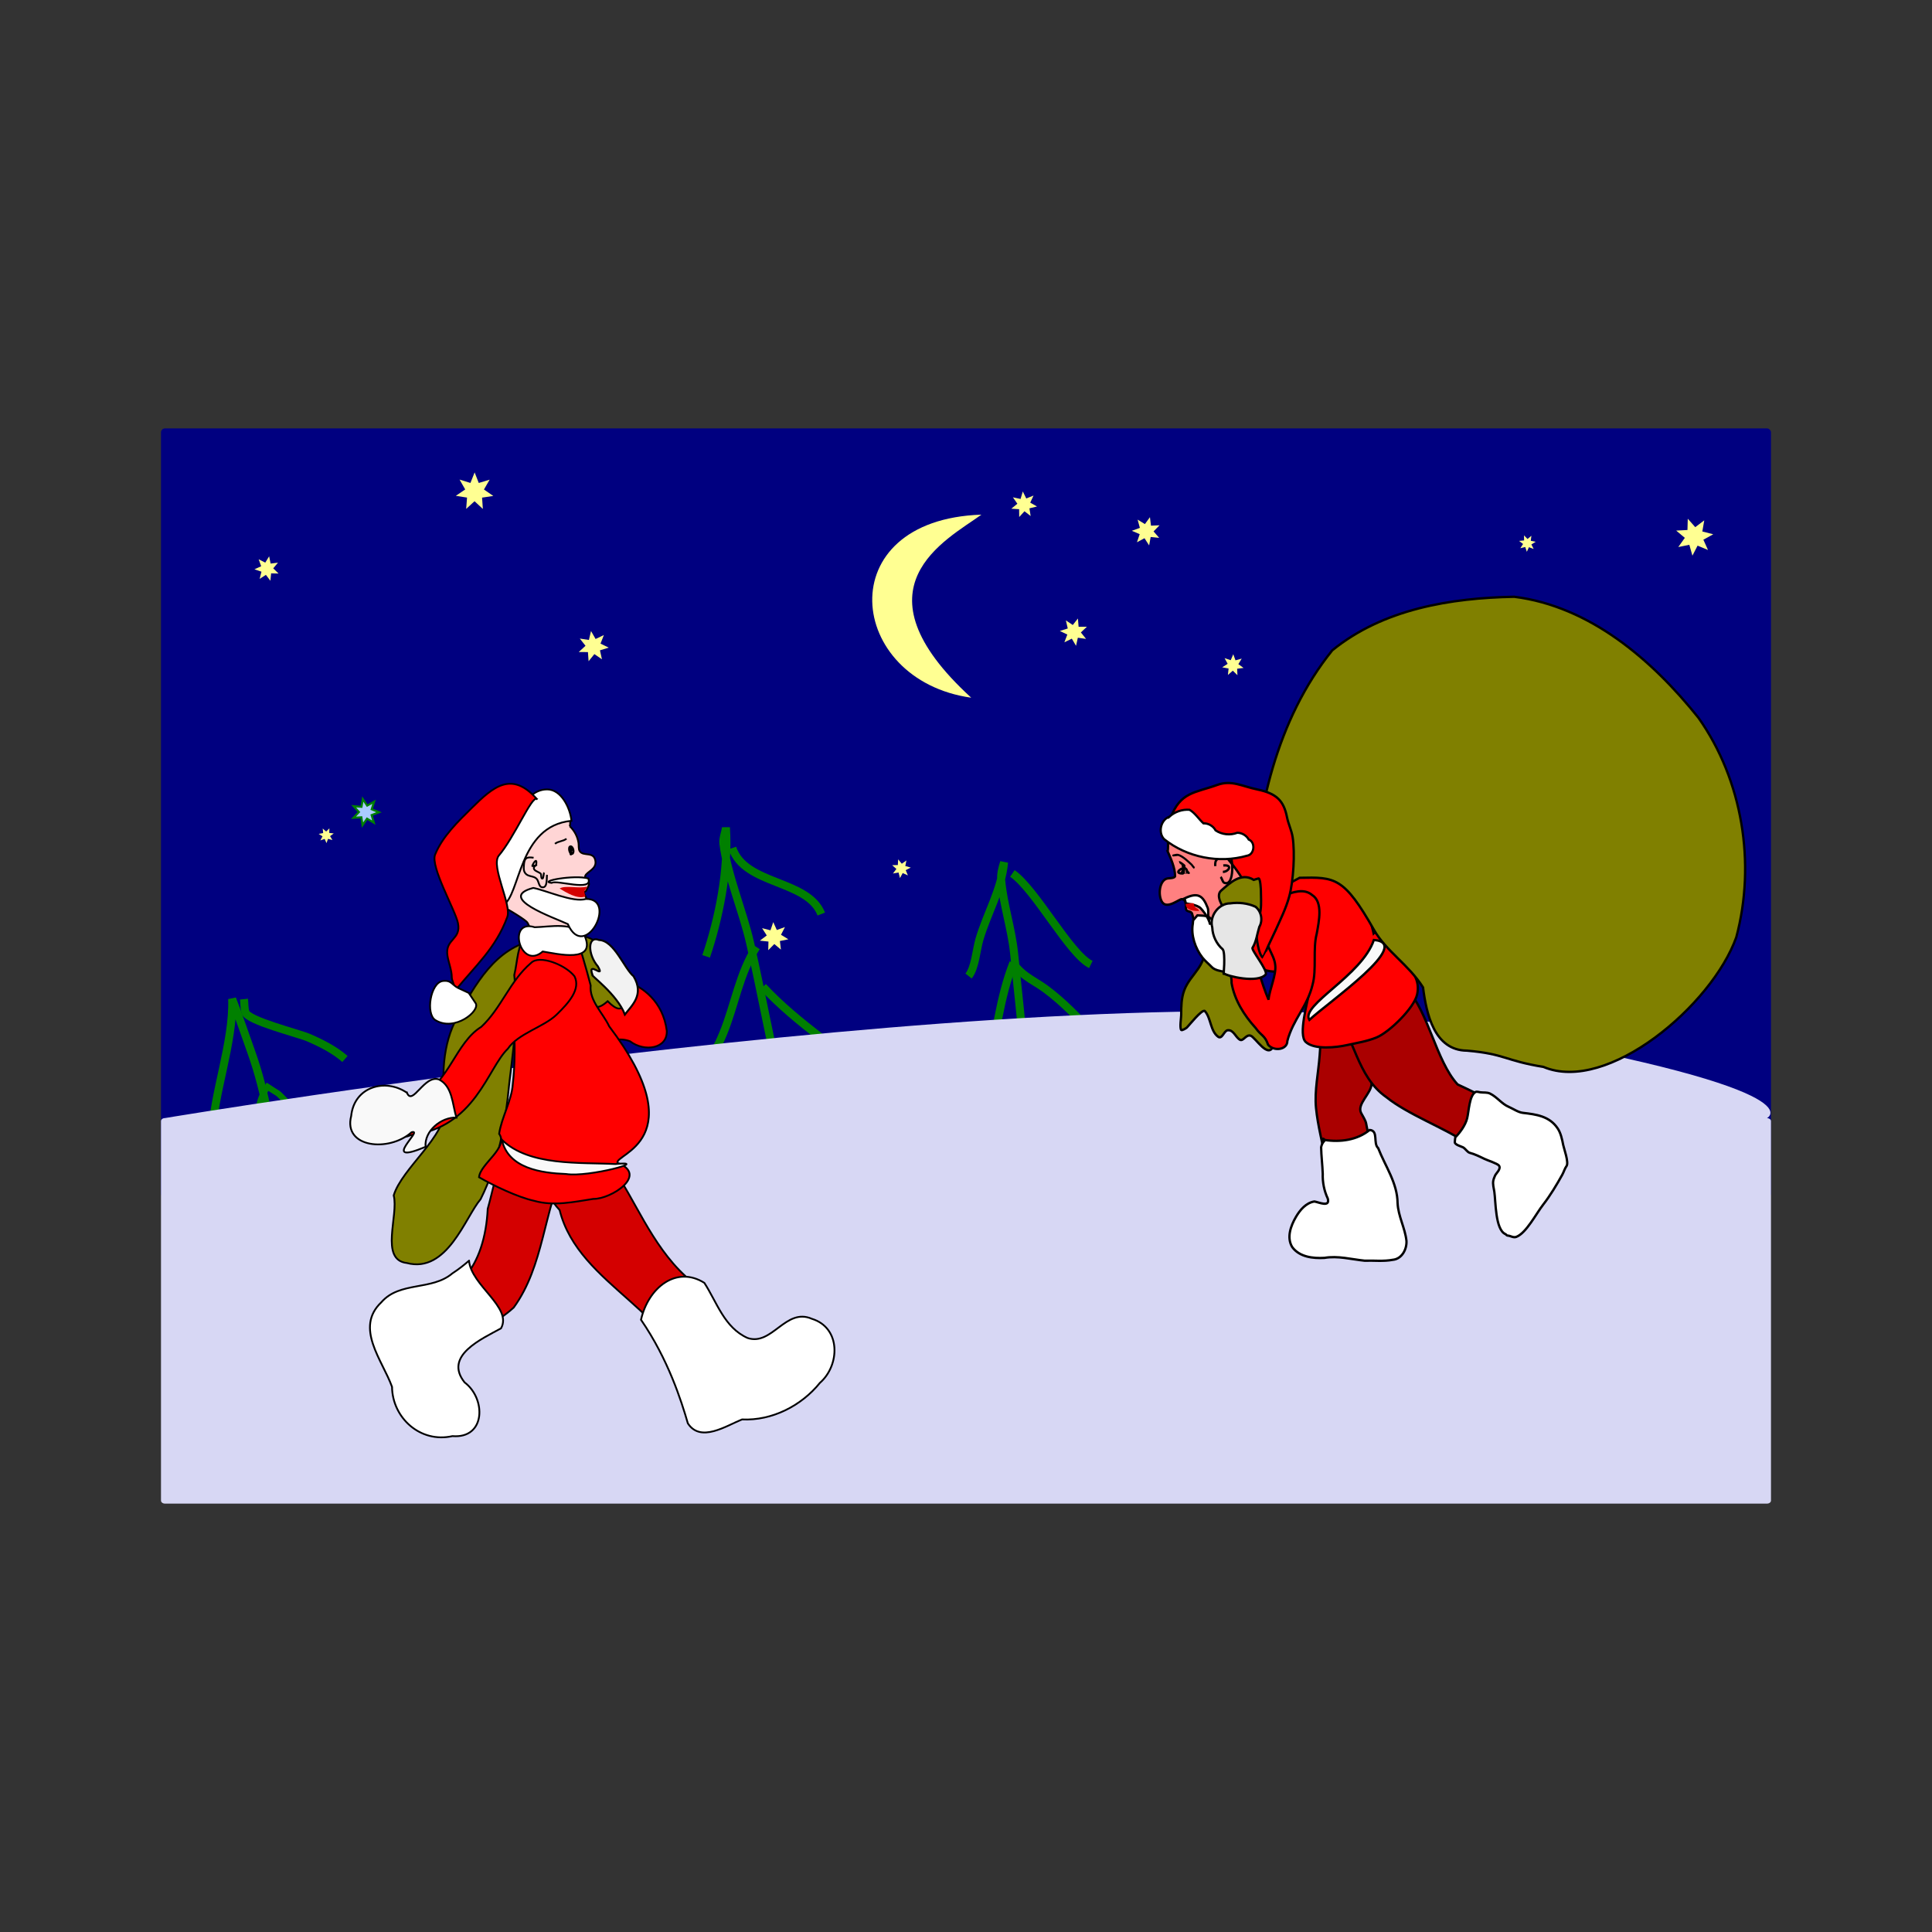 <svg:svg xmlns:dc="http://purl.org/dc/elements/1.1/" xmlns:ns2="http://creativecommons.org/ns#" xmlns:rdf="http://www.w3.org/1999/02/22-rdf-syntax-ns#" xmlns:svg="http://www.w3.org/2000/svg" height="965.149" id="svg2" version="1.1" viewBox="-80.43 -214.002 965.149 965.149" width="965.149">
  <svg:rect x="-80.43" y="-214.002" width="965.149" height="965.149" fill="#333333" stroke="none"/>
  <svg:g id="layer1" transform="translate(0 -452.36)">
    <svg:rect fill="#000080" height="384.29" id="rect4040" ry="2" width="804.29" x="-0" y="452.36" />
    <svg:path d="m404.75 134.54c-60.32-55.158-12.4-78.761 5.1-91.445-76.243 2.546-67.498 82.669-5.103 91.447z" fill="#ffff92" id="path4045" transform="translate(0 452.36)" />
    <svg:path d="m435.88 33.557-1.651 3.539 3.398 1.924-3.796 0.916 0.614 3.856-3.083-2.397-2.632 2.885-0.048-3.905-3.896-0.259 3.023-2.472-2.227-3.208 3.817 0.822 1.12-3.741 1.738 3.497z" fill="#ffff92" id="path4815" transform="translate(0 452.36)" />
    <svg:path d="m435.88 33.557-1.651 3.539 3.398 1.924-3.796 0.916 0.614 3.856-3.083-2.397-2.632 2.885-0.048-3.905-3.896-0.259 3.023-2.472-2.227-3.208 3.817 0.822 1.12-3.741 1.738 3.497z" fill="#ffff92" id="path4817" transform="matrix(.986 .392 -.392 .986 45.916 347.5)" />
    <svg:path d="m435.88 33.557-1.651 3.539 3.398 1.924-3.796 0.916 0.614 3.856-3.083-2.397-2.632 2.885-0.048-3.905-3.896-0.259 3.023-2.472-2.227-3.208 3.817 0.822 1.12-3.741 1.738 3.497z" fill="#ffff92" id="path4819" transform="matrix(1.033 .363 -.363 1.033 60.747 307.88)" />
    <svg:path d="m435.88 33.557-1.651 3.539 3.398 1.924-3.796 0.916 0.614 3.856-3.083-2.397-2.632 2.885-0.048-3.905-3.896-0.259 3.023-2.472-2.227-3.208 3.817 0.822 1.12-3.741 1.738 3.497z" fill="#ffff92" id="path4821" transform="matrix(1.164 .854 -.854 1.164 296.74 93.958)" />
    <svg:path d="m435.88 33.557-1.651 3.539 3.398 1.924-3.796 0.916 0.614 3.856-3.083-2.397-2.632 2.885-0.048-3.905-3.896-0.259 3.023-2.472-2.227-3.208 3.817 0.822 1.12-3.741 1.738 3.497z" fill="#ffff92" id="path4825" transform="matrix(.574 .447 -.447 .574 139.36 457.66)" />
    <svg:path d="m435.88 33.557-1.651 3.539 3.398 1.924-3.796 0.916 0.614 3.856-3.083-2.397-2.632 2.885-0.048-3.905-3.896-0.259 3.023-2.472-2.227-3.208 3.817 0.822 1.12-3.741 1.738 3.497z" fill="#ffff92" id="path4827" transform="matrix(1.173 -.07 .07 1.173 -292.39 546.76)" />
    <svg:path d="m435.88 33.557-1.651 3.539 3.398 1.924-3.796 0.916 0.614 3.856-3.083-2.397-2.632 2.885-0.048-3.905-3.896-0.259 3.023-2.472-2.227-3.208 3.817 0.822 1.12-3.741 1.738 3.497z" fill="#ffff92" id="path4829" transform="matrix(.615 -.197 .197 .615 409.92 571.24)" />
    <svg:path d="m435.88 33.557-1.651 3.539 3.398 1.924-3.796 0.916 0.614 3.856-3.083-2.397-2.632 2.885-0.048-3.905-3.896-0.259 3.023-2.472-2.227-3.208 3.817 0.822 1.12-3.741 1.738 3.497z" fill="#acf" id="path4831" stroke="#008000" transform="matrix(.726 .704 -.704 .726 -183.92 312.91)" />
    <svg:path d="m435.88 33.557-1.651 3.539 3.398 1.924-3.796 0.916 0.614 3.856-3.083-2.397-2.632 2.885-0.048-3.905-3.896-0.259 3.023-2.472-2.227-3.208 3.817 0.822 1.12-3.741 1.738 3.497z" fill="#ffff92" id="path4833" transform="matrix(.511 .283 -.283 .511 -126.94 514.22)" />
    <svg:path d="m435.88 33.557-1.651 3.539 3.398 1.924-3.796 0.916 0.614 3.856-3.083-2.397-2.632 2.885-0.048-3.905-3.896-0.259 3.023-2.472-2.227-3.208 3.817 0.822 1.12-3.741 1.738 3.497z" fill="#ffff92" id="path4837" transform="matrix(.382 .868 -.868 .382 -78.661 133.71)" />
    <svg:path d="m435.88 33.557-1.651 3.539 3.398 1.924-3.796 0.916 0.614 3.856-3.083-2.397-2.632 2.885-0.048-3.905-3.896-0.259 3.023-2.472-2.227-3.208 3.817 0.822 1.12-3.741 1.738 3.497z" fill="#ffff92" id="path4839" transform="matrix(.802 1.211 -1.211 .802 -142.94 -68.65)" />
    <svg:path d="m435.88 33.557-1.651 3.539 3.398 1.924-3.796 0.916 0.614 3.856-3.083-2.397-2.632 2.885-0.048-3.905-3.896-0.259 3.023-2.472-2.227-3.208 3.817 0.822 1.12-3.741 1.738 3.497z" fill="#ffff92" id="path4841" transform="matrix(-.286 1.068 -1.068 -.286 470.19 256.81)" />
    <svg:path d="m435.88 33.557-1.651 3.539 3.398 1.924-3.796 0.916 0.614 3.856-3.083-2.397-2.632 2.885-0.048-3.905-3.896-0.259 3.023-2.472-2.227-3.208 3.817 0.822 1.12-3.741 1.738 3.497z" fill="#ffff92" id="path4843" transform="matrix(.452 .137 -.137 .452 398.4 498.3)" />
    <svg:path d="m435.88 33.557-1.651 3.539 3.398 1.924-3.796 0.916 0.614 3.856-3.083-2.397-2.632 2.885-0.048-3.905-3.896-0.259 3.023-2.472-2.227-3.208 3.817 0.822 1.12-3.741 1.738 3.497z" fill="#ffff92" id="path4845" transform="matrix(.44 .702 -.702 .44 372.58 251.28)" />
    <svg:path d="m432.66 339.9c-0.544-3.782-0.506-14.454-0.929-20.076-1.449-19.239-3.584-38.583-5.575-57.771-1.268-12.223-5.351-24.144-6.42-36.307-0.272-3.099 0.5-5.977 1.436-8.97-1.283 13.687-8.529 25.538-12.333 38.55-1.553 5.313-2.087 14.064-5.406 18.26" fill="none" id="path4849" stroke="#008000" stroke-width="4" transform="translate(0 452.36)" />
    <svg:path d="m425.81 266.97c-6.856 17.448-8.685 36.244-12.671 54.461-0.806 3.683-5.201 12.494-1.183 12.494" fill="none" id="path4851" stroke="#008000" stroke-width="4" transform="translate(0 452.36)" />
    <svg:path d="m425.31 222.33c11.571 7.972 28.62 40.349 39.195 45.491" fill="none" id="path4853" stroke="#008000" stroke-width="4" transform="translate(0 452.36)" />
    <svg:path d="m427.37 269.26c1.392 1.632 3.021 3.072 4.749 4.342 3.1 2.279 6.546 4.051 9.646 6.343 8.785 6.493 16.59 14.593 23.922 22.653 4.04 4.441 7.774 10.785 12.693 13.894" fill="none" id="path4857" stroke="#008000" stroke-width="4" transform="translate(0 452.36)" />
    <svg:path d="m63.342 412.41c-0.122 1.614-1.033 5.877-1.858 4.485-2.023-3.41-3.321-36.347-3.632-39.938-1.951-22.509-5.228-44.401-12.84-65.673-3.147-8.795-6.101-17.576-9.461-26.269 0.793 21.81-9.799 48.978-9.799 67.275" fill="none" id="path4859" stroke="#008000" stroke-width="4" transform="translate(0 452.36)" />
    <svg:path d="m41.464 285.12c0.225 2.171 0.112 4.405 0.676 6.514 1.152 4.307 26.516 10.552 31.508 12.707 6.457 2.787 12.997 6.085 18.246 10.679" fill="none" id="path4861" stroke="#008000" stroke-width="4" transform="translate(0 452.36)" />
    <svg:path d="m36.734 385.39c-0.765 3.87 4.637-10.408 4.899-11.426 2.968-11.525 5.02-23.144 7.265-34.812 0.773-4.019 1.656-6.303 4.308-10.251 6.846 4.515 4.073 2.141 7.771 5.766 4.828 4.733 9.236 9.612 13.262 15.057 2.746 3.714 6.273 12.586 10.559 14.843" fill="none" id="path4863" stroke="#008000" stroke-width="3" transform="translate(0 452.36)" />
    <svg:path d="m310.51 332.96c-5.543-23.358-10.631-51.341-16.219-75.925-3.565-15.682-11.414-34.18-13.347-49.655-0.325-2.605 1.141-5.886 1.267-8.009 1.478 21.444-3.572 45.775-9.883 64.392" fill="none" id="path4865" stroke="#008000" stroke-width="4" transform="translate(0 452.36)" />
    <svg:path d="m285.42 209.62c6.229 18.702 37.59 15.697 44.432 32.997" fill="none" id="path4867" stroke="#008000" stroke-width="4" transform="translate(0 452.36)" />
    <svg:path d="m297.42 259.07c-8.478 13.178-10.712 28.874-16.557 43.141-1.45 3.541-3.115 6.975-4.899 10.358-0.274 0.519-1.51 1.413-0.929 1.495 1.478 0.208 2.478 0.038 3.97 0.534" fill="none" id="path4869" stroke="#008000" stroke-width="4" transform="translate(0 452.36)" />
    <svg:path d="m300.71 278.93c17.432 18.826 39.844 32.253 58.539 49.442" fill="none" id="path4871" stroke="#008000" stroke-width="4" transform="translate(0 452.36)" />
    <svg:path d="m1.989 796.9s462.35-77.126 645.99-45.963 154.32 45.963 154.32 45.963c1.099 0.059 1.989 0.683 1.989 1.532v189.54c0 0.849-0.887 1.532-1.989 1.532h-800.31c-1.103 0.01-1.99-0.68-1.99-1.53v-189.54c0-0.849 0.887-1.532 1.989-1.532z" fill="#d7d7f4" id="rect4042" />
  </svg:g>
  <svg:g id="layer2" transform="translate(0 -0)">
    <svg:g id="g3989" transform="matrix(1.158 0 0 1.177 -162.95 -23.17)">
      <svg:path d="m575.01 199.26c1.407 3.166 3.132 6.857 3.177 10.409 0.012 0.943-2.495 0.94-3.079 1.011-3.732 0.451-4.436 7.286-2.473 10.106 2.15 3.089 7.373-1.396 8.463-1.294 2.365 0.22 1.472 3.329 1.908 4.521 0.301 0.823 2.139 0.6 2.479 1.529 0.478 1.307 1.309 5.982 3.033 6.437 0.9 0.237 2.105-0.312 3.017-0.392 8.923-0.776 16.232-6.74 21.875-13.265 1.768-2.044 3.969-3.935 5.19-6.391 1.003-2.017 0.984-5.504 0.489-7.631-1.068-4.592-4.111-10.206-7.525-13.426-2.342-2.208-4.926-3.323-7.742-4.68-9.847-4.745-21.503-5.908-27.841 4.568-1.339 2.213-0.557 6.058-0.97 8.499z" fill="#ff8080" id="path3124" stroke="#000" stroke-width="1px" />
      <svg:path d="m643.29 265.04c-1.91 6.631-2.223 13.733-2.718 20.614-0.53 7.364-2.305 15.16-1.583 22.464 0.761 7.697 2.914 15.207 4.271 22.804 0.618 3.462 1.679 6.858 2.18 10.345 0.462 3.214 0.567 6.322 1.344 9.514 0.368 1.511 0.358 2.965 0.358 4.493 0 0.453 0.453 1.359 0 1.359-0.965 0-2.496-2.587-3.614-2.869-6.6-1.669-11.723 2.364-12.305 8.986-0.238 2.707 0.498 5.577 3.375 6.569 2.912 1.004 5.14-0.514 7.765-0.68 3.125-0.198 6.402-0.157 9.527-0.038 3.705 0.142 7.448-0.16 11.14 0.151 2.402 0.202 5.553 1.831 7.944 0.68 0.856-0.412 3.619-1.493 4.032-2.19 2.217-3.738-3.897-11.764-5.256-15.668-1.482-4.258-1.932-8.786-3.285-13.063-1.331-4.207-3.058-7.984-3.733-12.421-0.578-3.801-1.38-7.619-2.12-11.364-0.295-1.494-1.485-3.125-2.18-4.493-1.901-3.739 4.207-8.088 4.538-12.27 0.765-9.667-4.277-19.288-3.851-28.995 0.076-1.728 0.581-9.27-0.448-10.571-0.698-0.882-3.27 0.776-3.673 1.095-1.195 0.944-7.939 7.281-9.647 6.532-0.697-0.306-1.374-0.654-2.061-0.982z" fill="#a00" id="path3132" stroke="#000" stroke-width="1px" />
      <svg:path d="m645.97 266.14c9.927 11.962 10.363 28.501 23.4 37.419 9.043 7.189 24.746 12.968 34.452 19.254 7.527 2.88 21.824 9.138 15.063 19.322-3.108 6.326-1.937 22.488 7.772 19.314 6.19-6.325 9.662-15.026 15.086-22.095 7.185-11.623-1.733-25.039-13.861-28.096-9.494-3.931-18.464-8.919-27.806-13.113-9.376-10.078-12.545-30.921-22.143-40.874-2.262-8.719-12.229-17.115-23.083-5.303-4.312 3.183-10.441 8.123-8.878 14.171z" fill="#a00" id="path3136" stroke="#000" stroke-width="1px" />
      <svg:path d="m632.06 201.06c-2.622 0.057-5.285 0.543-7.938 1.438-2.134 0.719-4.066 1.973-6.156 2.75-2.943 1.094-5.88 2.077-8.062 4.469-4.192 4.593-7.214 13.688-8.812 19.75 0.015 2.389 1.358 4.988 2.875 6.906 1.193 1.508 1.652 3.601 2.75 5.188 2.193 3.168 5.993 6.415 9.625 7.812 3.661 1.408 7.699 0.593 11.344 1.656 3.636 1.061 7.032 3.207 8.688 6.688-1.109 5.713-5.161 19.447-1.781 22.438 3.82 3.381 13.255 2.265 17.625 1.312 4.33-0.944 8.706-1.586 12.844-3.25 5.569-2.24 16.2-12.497 17.531-18.219 1.422-6.113-2.143-10.443-6.219-14.781-3.507-3.733-7.617-7.133-10.75-11.094-0.132-0.167-1.162-0.252-1.406-0.406-0.072-0.046-0.205 0.084-0.375 0.281-1.772-7.778-4.899-15.1-10.156-21.469-1.737-2.104-3.221-4.196-5.406-5.906-4.876-3.816-10.45-5.687-16.219-5.562z" fill="#f00" id="path3130" stroke="#000" stroke-width="1px" />
      <svg:path d="m593.04 233.35c-0.473 1.141-0.592 2.225-0.747 3.398-0.571 4.33-1.499 8.46-4.032 12.119-2.192 3.167-4.776 5.705-6.152 9.401-1.227 3.296-1.284 6.919-1.284 10.382 0 1.076-0.716 5.438 0 6.343 0.326 0.413 2.111-0.738 2.329-0.906 0.694-0.534 6.821-8.289 7.914-7.06 2.634 2.96 2.288 8.361 5.645 10.836 1.798 1.326 2.534-2.529 4.181-2.718 2.513-0.289 3.336 2.916 5.226 4.002 1.504 0.864 2.619-2.344 4.659-1.699 2.053 0.649 7.745 10.34 9.856 4.115 2.038-6.013-1.841-12.709-4.51-17.858-0.855-1.65-2.248-3.283-2.867-5.021-3.413-9.586-5.282-19.687-8.661-29.297-0.374-1.062-0.749-2.683-1.433-3.549-0.199-0.252-1.045-0.142-1.344-0.189-3.194-0.505-5.877 2.118-6.152 5.248-0.008 0.092-0.446 3.129-0.597 3.096-0.694-0.15-1.74-1.29-2.031-0.642-0.437 0.974 2.345 1.264 0.418 3.7-0.02 0.025-0.066-1.499-0.09-1.661-0.097-0.681-0.219-1.359-0.329-2.039z" fill="#808000" id="path3140" stroke="#000" stroke-width="1px" />
      <svg:path d="m611.32 219.2c1.939-37.186 10.603-75.884 34.682-105.31 21.964-17.569 51.155-22.243 78.499-22.735 32.622 4.056 59.38 26.649 79.434 51.316 19.05 26.479 24.863 61.841 16.353 93.196-10.42 28.877-55.593 66.525-83.192 55.031-16.7-2.663-16.473-5.504-32.996-6.905-14.139-0.103-17.509-15.729-18.947-26.851-6.229-9.691-15.893-15.31-21.129-24.371-12.987-22.472-16.772-22.468-32.125-22.137-6.627 3.383-13.068 7.659-20.577 8.761z" fill="#808000" id="path3142" stroke="#000" stroke-width="1px" />
      <svg:path d="m618.95 233.6c-3.371 4.691 1.983 8.643 2.443 13.894 0.537 4.192-2.537 10.451-2.88 14.679-3.282-7.486-4.908-15.623-8.728-22.885-3.202 1.562-7.333 0.794-10.012 3.475 0.341 4.237 2.974 8.002 2.781 12.322 1.291 7.269 5.406 13.693 10.345 19.04 2.575 3.573 3.983 3.04 5.428 7.19 2.672 3.01 8.356 2.018 8.291-1.625 2.49-9.284 8.655-14.579 10.897-23.958 1.789-6.315 0.049-15.163 1.763-21.493 0.975-5.313 2.813-13.491-1.953-16.482-3.477-2.932-8.222-1.342-12.898 0.468-5.778 2.306-8.389 9.933-5.476 15.373z" fill="#f00" id="path3144" stroke="#000" stroke-width="1px" />
      <svg:path d="m576.24 185.03c4.228-11.123 10.529-10.582 20.156-14.019 6.143-2.193 10.648 0.576 17.382 1.957 8.279 1.698 11.301 4.822 12.705 11.794 0.579 2.876 1.968 5.524 2.426 8.448 1.064 6.794 0.344 18.691-1.508 25.293-1.389 4.951-3.726 9.522-5.841 14.183-1.317 2.904-2.846 5.738-4.084 8.674-0.066 0.156-1.364 3-1.368 2.998-3.709-2.858-3.48-22.498-3.425-27.522 0.061-5.537-2.869-1.352-5.347-5.728-2.342-4.136-10.344-14.383-14.214-15.498-4.37-1.259-8.634-3.002-12.667-5.091-3.097-1.604-5.435-3.809-2.995-7.17" fill="#f00" id="path3128" stroke="#000" stroke-width="1px" />
      <svg:path d="m595.52 205.47c-0.112-2.603 0.451-2.335 1.792-3.889 0.692-0.802 2.619-2.664 3.912-1.963 2.103 1.139 2.821 14.699-1.792 12.95-0.786-0.298-0.958-1.89-1.613-2.492" fill="none" id="path3732" stroke="#000" stroke-width="1px" />
      <svg:path d="m575.69 184.52c2.356-2.115 5.596-3.21 8.752-2.953 2.436 1.417 3.922 3.907 5.982 5.754 2.117-0.076 4.224 1.125 5.236 2.986 2.716 1.804 6.309 2.182 9.351 1.017 2.001-0.015 3.964 1.126 4.945 2.87 3.018 1.121 2.494 6.386-0.703 6.859-12.151 3.4-25.85 0.75-35.798-7.03-2.724-2.805-1.451-8.207 2.237-9.504z" fill="#fff" id="path3126" stroke="#000" stroke-width=".935px" />
      <svg:path d="m612.13 211.32c-5.308-3.299-10.108 1.089-14.126 4.606-4.448 3.893 8.822 17.813 13.29 14.989 4.929-3.115 3.912-10.127 3.912-14.989 0-0.426-0.212-5.4-1.045-5.21-0.689 0.157-1.354 0.403-2.031 0.604z" fill="#808000" id="path3177" stroke="#000" stroke-width="1px" />
      <svg:path d="m602.66 240.66c-2.385 0.226-4.511-0.804 0 0z" fill="none" id="path3200" stroke="#000" stroke-width="1px" />
      <svg:path d="m587.82 226.38c-0.597 0.692-1.23 1.355-1.792 2.076-0.107 0.137-0.138 1.211-0.179 1.435-0.893 4.891 1.058 10.511 4.092 14.347 1.234 1.559 2.826 2.775 4.121 4.115 1.224 1.266 3.805 1.738 5.585 1.963 0.916 0.116 1.826 0.496 2.748 0.642 0.082 0.013 0.787 0.184 0.777 0.189-0.923 0.389-2.969-8.13-3.196-8.948-1.497-5.406-2.186-11.896-7.138-15.026-1.247-0.788-3.563-0.686-5.017-0.793z" fill="#fff" id="path3726" stroke="#000" stroke-width="1px" />
      <svg:path d="m599.13 250.95c-0.124 2.031 0.919-8.596-0.39-10.154-2.7-2.294-4.372-5.745-4.515-9.284-1.36-4.807 2.767-10.247 7.763-10.232 3.662-0.494 7.486-0.089 10.874 1.43 2.543 1.936 3.294 5.832 1.654 8.575-0.93 2.943-1.238 6.135-2.881 8.813-0.95 0.605 6.916 9.954 5.596 11.423-3.375 3.756-16.466 0.749-18.102-0.571z" fill="#e6e6e6" id="path3202" stroke="#000" stroke-width="1px" />
      <svg:path d="m642.65 322.05c-1.262 1.498-1.445-2.168 0.081-0.347 6.649 1.018 14.002 0.095 19.377-4.236 3.949 0.24 1.385 5.632 3.697 7.708 3.031 7.65 8.29 14.776 8.367 23.305 0.253 5.57 3.227 10.562 3.834 16.052 0.21 3.592-2.002 7.682-5.892 8.036-4.01 0.756-8.112 0.243-12.158 0.378-5.767-0.579-11.534-2.177-17.355-1.189-4.902 0.261-10.706-0.337-13.871-4.577-2.515-4.036-0.635-9.027 1.568-12.754 1.763-3 4.39-6.069 8.009-6.608 1.891 0.323 6.877 2.613 5.745-1.274-1.558-3.262-2.274-6.865-2.157-10.471-0.13-3.762-0.631-7.529-0.704-11.275 0.199-1.031 0.661-2.045 1.46-2.75z" fill="#fff" id="path3434" stroke="#000" stroke-width="1px" />
      <svg:path d="m699.07 320.62c-0.07 0.68-0.2 1.356-0.209 2.039-0.015 1.092 2.913 1.826 3.584 2.19 0.925 0.501 1.872 2.059 2.837 2.303 2.202 0.557 4.306 1.603 6.421 2.605 1.265 0.6 5.509 1.942 6.182 2.794 1.111 1.404-1.197 3.271-1.613 4.191-0.316 0.699-0.657 1.471-0.806 2.228-0.298 1.507 0.216 3.254 0.448 4.719 0.619 3.913 0.365 16.111 4.779 17.971 0.342 0.144 0.554 0.642 0.986 0.642 1.116 0 2.4 1.034 3.733 0.529 4.271-1.62 8.539-9.851 11.558-13.667 3.073-3.885 5.816-8.391 8.243-12.686 0.601-1.063 1.156-2.821 1.822-3.662 1.148-1.452-1.129-7.561-1.404-8.948-0.454-2.294-1.009-5.025-2.389-7.06-3.565-5.257-9.294-5.949-15.022-6.607-2.054-0.236-4.189-1.74-6.063-2.53-3.113-1.312-5.081-4.221-8.123-5.663-1.273-0.604-2.812-0.336-4.181-0.529-0.484-0.068-1.52-0.394-2.001-0.151-2.774 1.403-2.919 8.353-3.674 11.213-0.79 2.996-3.014 5.94-5.107 8.079z" fill="#fff" id="path3436" stroke="#000" stroke-width="1px" />
      <svg:path d="m582.29 219.17c5.706-2.679 7.868-1.289 9.945 3.964 0.441 1.115 0.123 2.566 0.329 3.738 0.143 0.811 0.224 1.622 0.448 2.416 0.064 0.228 0.446 0.68 0.209 0.68-0.181 0-0.053-0.361-0.119-0.529-0.21-0.532-0.403-1.034-0.657-1.548-0.753-1.524-2.024-3.315-3.225-4.53-1.606-1.624-6.364-1.98-6.391-2.076-0.194-0.701-0.358-1.409-0.538-2.114z" fill="#fff" id="path3724" stroke="#000" stroke-width="1px" />
      <svg:path d="m581.52 208.6c0.159-0.705 0.354-1.403 0.478-2.114 0.155-0.887-5.201 2.114-0.478 2.114 0.896 0 0.479-5.446 0 0z" fill="none" id="path3728" stroke="#000" stroke-width="1px" />
      <svg:path d="m579.48 200.7c0.675-0.037-2.68 0.313-2.01 0.234 0.67-0.079 1.365-0.398 2.01-0.234 1.956 0.498 4.419 2.854 5.772 4.094 0.502 0.46 0.748 1.171 1.321 1.462" fill="none" id="path3730" stroke="#000" stroke-width=".863px" />
      <svg:path d="m598.99 205.2c4.295-0.415 2.282 2.718-0.179 2.718" fill="none" id="path3734" stroke="#000" stroke-width="1px" />
      <svg:path d="m579.93 203.76c0.145-0.044 2.405 1.389 2.3 1.68-0.335 0.921-0.728 1.821-1.075 2.737-0.003 0.007 2.942-0.168 2.942 0.17 0 0.035-0.851-0.554-0.851-1.227 0-0.461-3.003-2.02-1.254-2.02" fill="none" id="path3736" stroke="#000" stroke-width="1px" />
      <svg:path d="m588.62 224.52c-1.819 0.019-5.05-0.064-5.704-2.133-0.058-0.183-0.225-0.573-0.119-0.774 0.115-0.218 3.156-0.579 3.345-0.34 0.327 0.413 0.101 1.123 0.851 1.756 0.793 0.668 0.867 0.125 1.628 1.491z" fill="#d40000" id="path3738" />
      <svg:path d="m663.94 236.82c-5.135 15.165-31.78 27.632-27.833 33.931 8.542-7.795 45.18-32.642 27.833-33.931z" fill="#f9f9f9" id="path3866" stroke="#000" stroke-width="1px" />
    </svg:g>
    <svg:g id="g4014" transform="matrix(.904 0 0 .884 -33.621 55.867)">
      <svg:path d="m243.98 226.04c-21.754 3.782-33.551 25.575-42.986 43.369-8.563 15.76-8.539 33.747-6.964 51.08 1.095 16.191-23.726 34.334-28.246 49.775 2.857 11.224-7.932 36.464 7.249 38.2 22.36 6 32.305-25.928 40.79-36.094 10.025-20.542 13.734-43.147 15.847-65.706 3.328-26.571 5.011-53.751 11.036-79.721l1.306-0.803 1.968-0.1z" fill="#808000" id="path3771" stroke="#000" stroke-width="1px" />
      <svg:path d="m263.11 161.65c2.618 2.597 4.233 5.762 4.808 9.401 0.226 1.426-0.121 3.452 0.657 4.682 2.052 3.242 8.112-0.267 8.721 5.89 0.429 4.342-4.735 5.705-5.645 8.004-0.624 1.577 1.613 3.247 2.031 4.304 0.316 0.8-1.217 3.379-1.493 4.077-0.203 0.514-1.608 0.692-1.344 1.359 0.443 1.121 2.112 3.531 1.583 4.87-0.328 0.829-0.982 0.661-0.717 2.001 0.311 1.575 2.339 2.886 2.091 4.455-0.514 3.248-5.992 1.043-7.735 3.247-2.912 3.682-3.345 1.791-3.345 7.589 0 0.899 1.074 3.457 0.747 4.077-0.576 1.093-10.218 3.129-11.707 3.398-1.284 0.232-5.689 2.124-7.018 1.284-0.355-0.224-0.505-1.429-0.657-1.812-0.597-1.509-1.658-2.935-2.21-4.53-0.847-2.446-0.782-6.692-2.777-8.495-2.677-2.417-12.823-8.641-16.163-9.908-5.334-2.023-5.363-0.428-8.983-5.005-5.642-7.132-4.034-18.563-2.419-26.73 0.507-2.561 0.63-5.409 1.732-7.815 3.217-7.025 9.223-14.477 16.934-16.914 4.546-1.437 18.646-3.461 22.877-1.888 6.15 2.287 11.435 7.509 10.035 14.46z" fill="#ffd5d5" id="path3749" stroke="#000" stroke-width="1px" />
      <svg:path d="m291.37 361.97c10.86 17.699 21.79 45.068 43.233 60.109 9.446 19.397 30.395 59.819 54.57 27.351 29.893-2.425 6.978 41.6-18.078 37.589-12.894 4.784-47.488 36.518-41.235-4.594-4.792-46.193-61.817-60.257-72.385-103.88-19.709-21.167-6.474-63.723 20.858-36.901 4.761 6.097 13.637 12.726 13.038 20.33z" fill="#d40000" id="path3759" stroke="#000" stroke-width="1px" />
      <svg:path d="m260.88 353c-12.364 25.876-11.979 57.052-28.796 80.647-18.635 17.377-57.048 27.268-25.252 51.483 13.917 18.995-38.19 28.185-36.376 0.127-1.156-20.726-24.42-39.256-0.434-54.059 30.806 0.236 46.145-21.044 47.716-53.362 5.132-18.234 12.266-68.126 38.676-40.066 2.758 4.59 4.146 9.912 4.465 15.23z" fill="#d40000" id="path3763" stroke="#000" stroke-width="1px" />
      <svg:path d="m272.7 238.42c16.316 4.371 6.558 3.283 21.35 10.734 9.247 3.061 20.564 11.519 22.642 28.044 0.479 10.161-12.316 12.207-20.324 5.946-11.974-4.54-16.847 8.453-25.809-2.532-6.365-7.57-10.384-16.806-15.932-24.901-0.263-8.698 4.726-17.27 11.037-22.996 4.311-3.742 7.064 2.068 7.035 5.705z" fill="#f00" id="path3767" stroke="#000" stroke-width="1px" />
      <svg:path d="m263.84 226.14c21.183-15.228 41.202 56.139 20.174 34.38-12.325 11.17-9.746-8.488-16.696-25.709" fill="#808000" id="path3769" stroke="#000" stroke-width="1px" />
      <svg:path d="m264.02 158.57c-29.668 2.875-28.101 42.392-37.873 47.695-1.649 0.695-10.895-9.64-12.319-8.74-7.774 4.914-9.085-9.91-8.278-13.989 1.134-5.734 13.737-0.088 16.958-4.742 8.061-11.646 12.775-37.973 28.066-37.973 7.853 0 12.733 10.524 13.447 17.748z" fill="#fff" id="path3773" stroke="#000" stroke-width="1px" />
      <svg:path d="m244.86 146.2c-13.959-16.008-24.079-6.873-36.012 5.196-7.518 7.603-16.136 16.023-20.189 26.269-2.711 6.854 11.184 31.387 12.629 38.691 1.916 9.688-7.332 8.779-5.786 18.546 0.603 3.809 2.365 8.127 2.365 11.96 0 2.044 1.52 4.235 1.52 6.3 0 0.137-0.01 1.829 0.253 1.495 11.001-13.907 22.527-23.987 28.914-41.752 2.49-6.925-9.111-28.406-4.819-34.506 8.919-10.703 18.235-33.933 21.124-32.2z" fill="#f00" id="path3775" stroke="#000" stroke-width="1px" />
      <svg:path d="m207.24 255.83c-1.943-0.925-3.903-1.816-5.829-2.776-3.379-1.684-3.8-4.616-8.532-3.951-6.811 0.957-9.586 18.608-4.055 22.105 10.727 6.78 24.972-5.353 22.216-9.611-1.251-1.933-2.534-3.844-3.801-5.766z" fill="#fff" id="path3777" stroke="#000" stroke-width="1px" />
      <svg:path d="m337.44 419.68c6.972 10.981 11.01 25.25 23.906 31.161 13.583 4.626 20.984-17.331 35.521-10.848 16.144 5.077 15.572 26.266 4.446 36.196-10.194 12.909-26.413 21.481-43.054 20.675-8.828 3.66-22.92 13.276-29.927 2.201-3.598-12.701-10.839-36.137-25.886-58.537 4.04-18.274 19.619-30.743 34.994-20.848z" fill="#fff" id="path3792" stroke="#000" stroke-width="1px" />
      <svg:path d="m207.39 407.17c1.282 14.099 24.138 26.403 17.697 38.21-10.621 5.99-31.882 15.506-20.117 30.563 11.867 9.065 11.789 31.886-6.748 30.343-17.752 4.097-33.192-10.372-33.357-27.829-5.26-14.962-20.817-33.408-5.9-47.827 10.152-11.931 27.784-6.401 39.23-16.304 3.243-2.144 6.287-4.578 9.195-7.156z" fill="#fff" id="path3794" stroke="#000" stroke-width="1px" />
      <svg:path d="m298.37 246.47c-5.418-4.742-10.643-20.127-19.05-20.534-6.594-2.674-6.348 8.198-0.738 14.858 4.448 7.905-6.069-3.896-2.943 4.93-1.683-0.351 13.632 10.764 17.895 22.313 3.763-5.115 10.908-11.037 4.836-21.567z" fill="#f2f2f2" id="path3838" stroke="#000" stroke-width="1.09px" />
      <svg:path d="m265.88 220.69c3.148 10.653 6.015 20.103 8.741 30.888-0.841 8.595 6.807 15.615 10.231 23.116 47.649 64.324 2.667 72.143 4.619 77.192 17.388 6.777-3.64 20.569-13.351 20.348-10.824 1.718-21.92 4.229-32.767 1.072-9.052-2.035-22.45-8.61-30.409-13.312 0.648-7.729 16.509-16.587 11.108-24.569 1.316-9.305 6.915-18.606 7.538-28.069 1.34-11.51 1.084-22.749 0.713-34.462 0.796-9.038 1.087-18.107 0.098-27.134 1.866-7.663 1.646-17.652 7.079-23.436 7.609-3.998 17.518-1.39 25.687 1.312z" fill="#f00" id="path3755" stroke="#000" stroke-width="1.016px" />
      <svg:path d="m241.63 238.94c-11.545 9.971-16.477 25.659-27.467 36.073-14.162 8.879-18.157 32.19-33.72 38.352-8.065 2.154-23.173 1.814-13.768 12.628 4.076 5.04-0.439 14.062 8.409 10.266 35.842-4.263 42.542-37.962 53.772-48.868 5.577-8.591 19.89-12.319 26.87-19.214 6.98-6.895 13.465-14.525 9.973-21.76-5.145-6.627-19.594-12.329-24.068-7.478z" fill="#f00" id="path3765" stroke="#000" stroke-width="1px" />
      <svg:path d="m173.11 312.25c-11.934-8.393-29.184-3.498-30.825 13.147-4.52 17.971 20.837 20.571 33.358 9.181 7.455-2.344-18.476 19.443 7.759 8.228-0.837-9.018 8.805-16.937 17.029-16.525-2.246-7.572-2.142-17.696-9.621-21.529-8.074-2.982-14.66 15.261-17.7 7.496z" fill="#f9f9f9" id="path3840" stroke="#000" stroke-width="1px" />
      <svg:path d="m243.73 218.71c-15.615-5.039-8.096 24.75 4.419 13.711 8.195 1.384 29.72 6.74 23.185-8.788-6.455-8.145-18.677-5.127-27.604-4.923z" fill="#fff" id="path3862" stroke="#000" stroke-width="1px" />
      <svg:path d="m225.55 338.83c15.244 15.016 42.976 12.654 62.725 13.711 20.244-2.147-14.754 7.641-27.201 5.622-13.652-0.545-32.002-3.1-35.524-19.333z" fill="#f9f9f9" id="path3864" stroke="#000" stroke-width="1px" />
      <svg:path d="m257.48 196.83c3.475 2.162 9.787 6.243 14.281 4.464-1.386-4.76-0.168-2.024 0.893-5.562-4.337 1.34-12.146-0.937-15.174 1.098z" fill="#d40000" id="path3953" />
      <svg:path d="m273.31 191.14c-7.861-2.203-27.955 1.636-20.231 2.524 2.545-1.952 23.228 5.244 20.231-2.524z" fill="#fff" id="path3872" stroke="#000" stroke-width="1px" />
      <svg:path d="m272.05 202.73c17.835-0.255-0.734 35.785-10.047 14.206-7.605-3.668-39.741-14.853-19.096-20.439 6.69 1.221 22.167 8.484 29.144 6.234z" fill="#fff" id="path3874" stroke="#000" stroke-width="1px" />
      <svg:path d="m263.56 172.94c-0.155 0.997-0.346 1.988-0.465 2.99-0.041 0.349 0.993 1.415 1.352 0.961 0.273-0.345-1.285-1.014-0.845-1.014 1.135 0 0.694-2.988-0.042-2.937-1.83 0.129-0.56 5.155 0.971 4.325 1.299-0.704 0.505-4.274-0.971-4.325-1.014-0.035-0.059 2.029-0.085 3.043-0.006 0.223-0.156 1.298 0 1.495 0.865 1.093 0.166-3.273 0.634-0.32" fill="none" id="path3876" stroke="#000" stroke-width="1px" />
      <svg:path d="m254.91 171.56c1.811-1.545 4.821-1.438 6.337-2.892" fill="none" id="path3878" stroke="#000" stroke-width="1px" />
      <svg:path d="m243.09 179.43c-4.269-0.648-5.131 0.425-5.376 4.455-0.105 1.724-0.2 3.069 0.896 4.455 1.496 1.891 4.514 1.282 6.093 2.945 1.112 1.171 1.105 3.058 2.061 4.266 0.346 0.438 0.873 0.604 1.434 0.604 2.67 0 2.011-5.448 2.329-7.06" fill="none" id="path3981" stroke="#000" stroke-width="1px" />
      <svg:path d="m244.49 183.5c0.931-5.673-2.652 0.83-2.031 0.68 4.974-1.202-0.245-0.465 0.956 1.812 0.626 1.187 3.354 1.722 3.733 2.681 0.221 0.558-0.001 2.908 0.896 2.53 0.558-0.235 0.579-2.944 0.866-3.398" fill="none" id="path3983" stroke="#000" stroke-width="1px" />
    </svg:g>
  </svg:g>
</svg:svg>